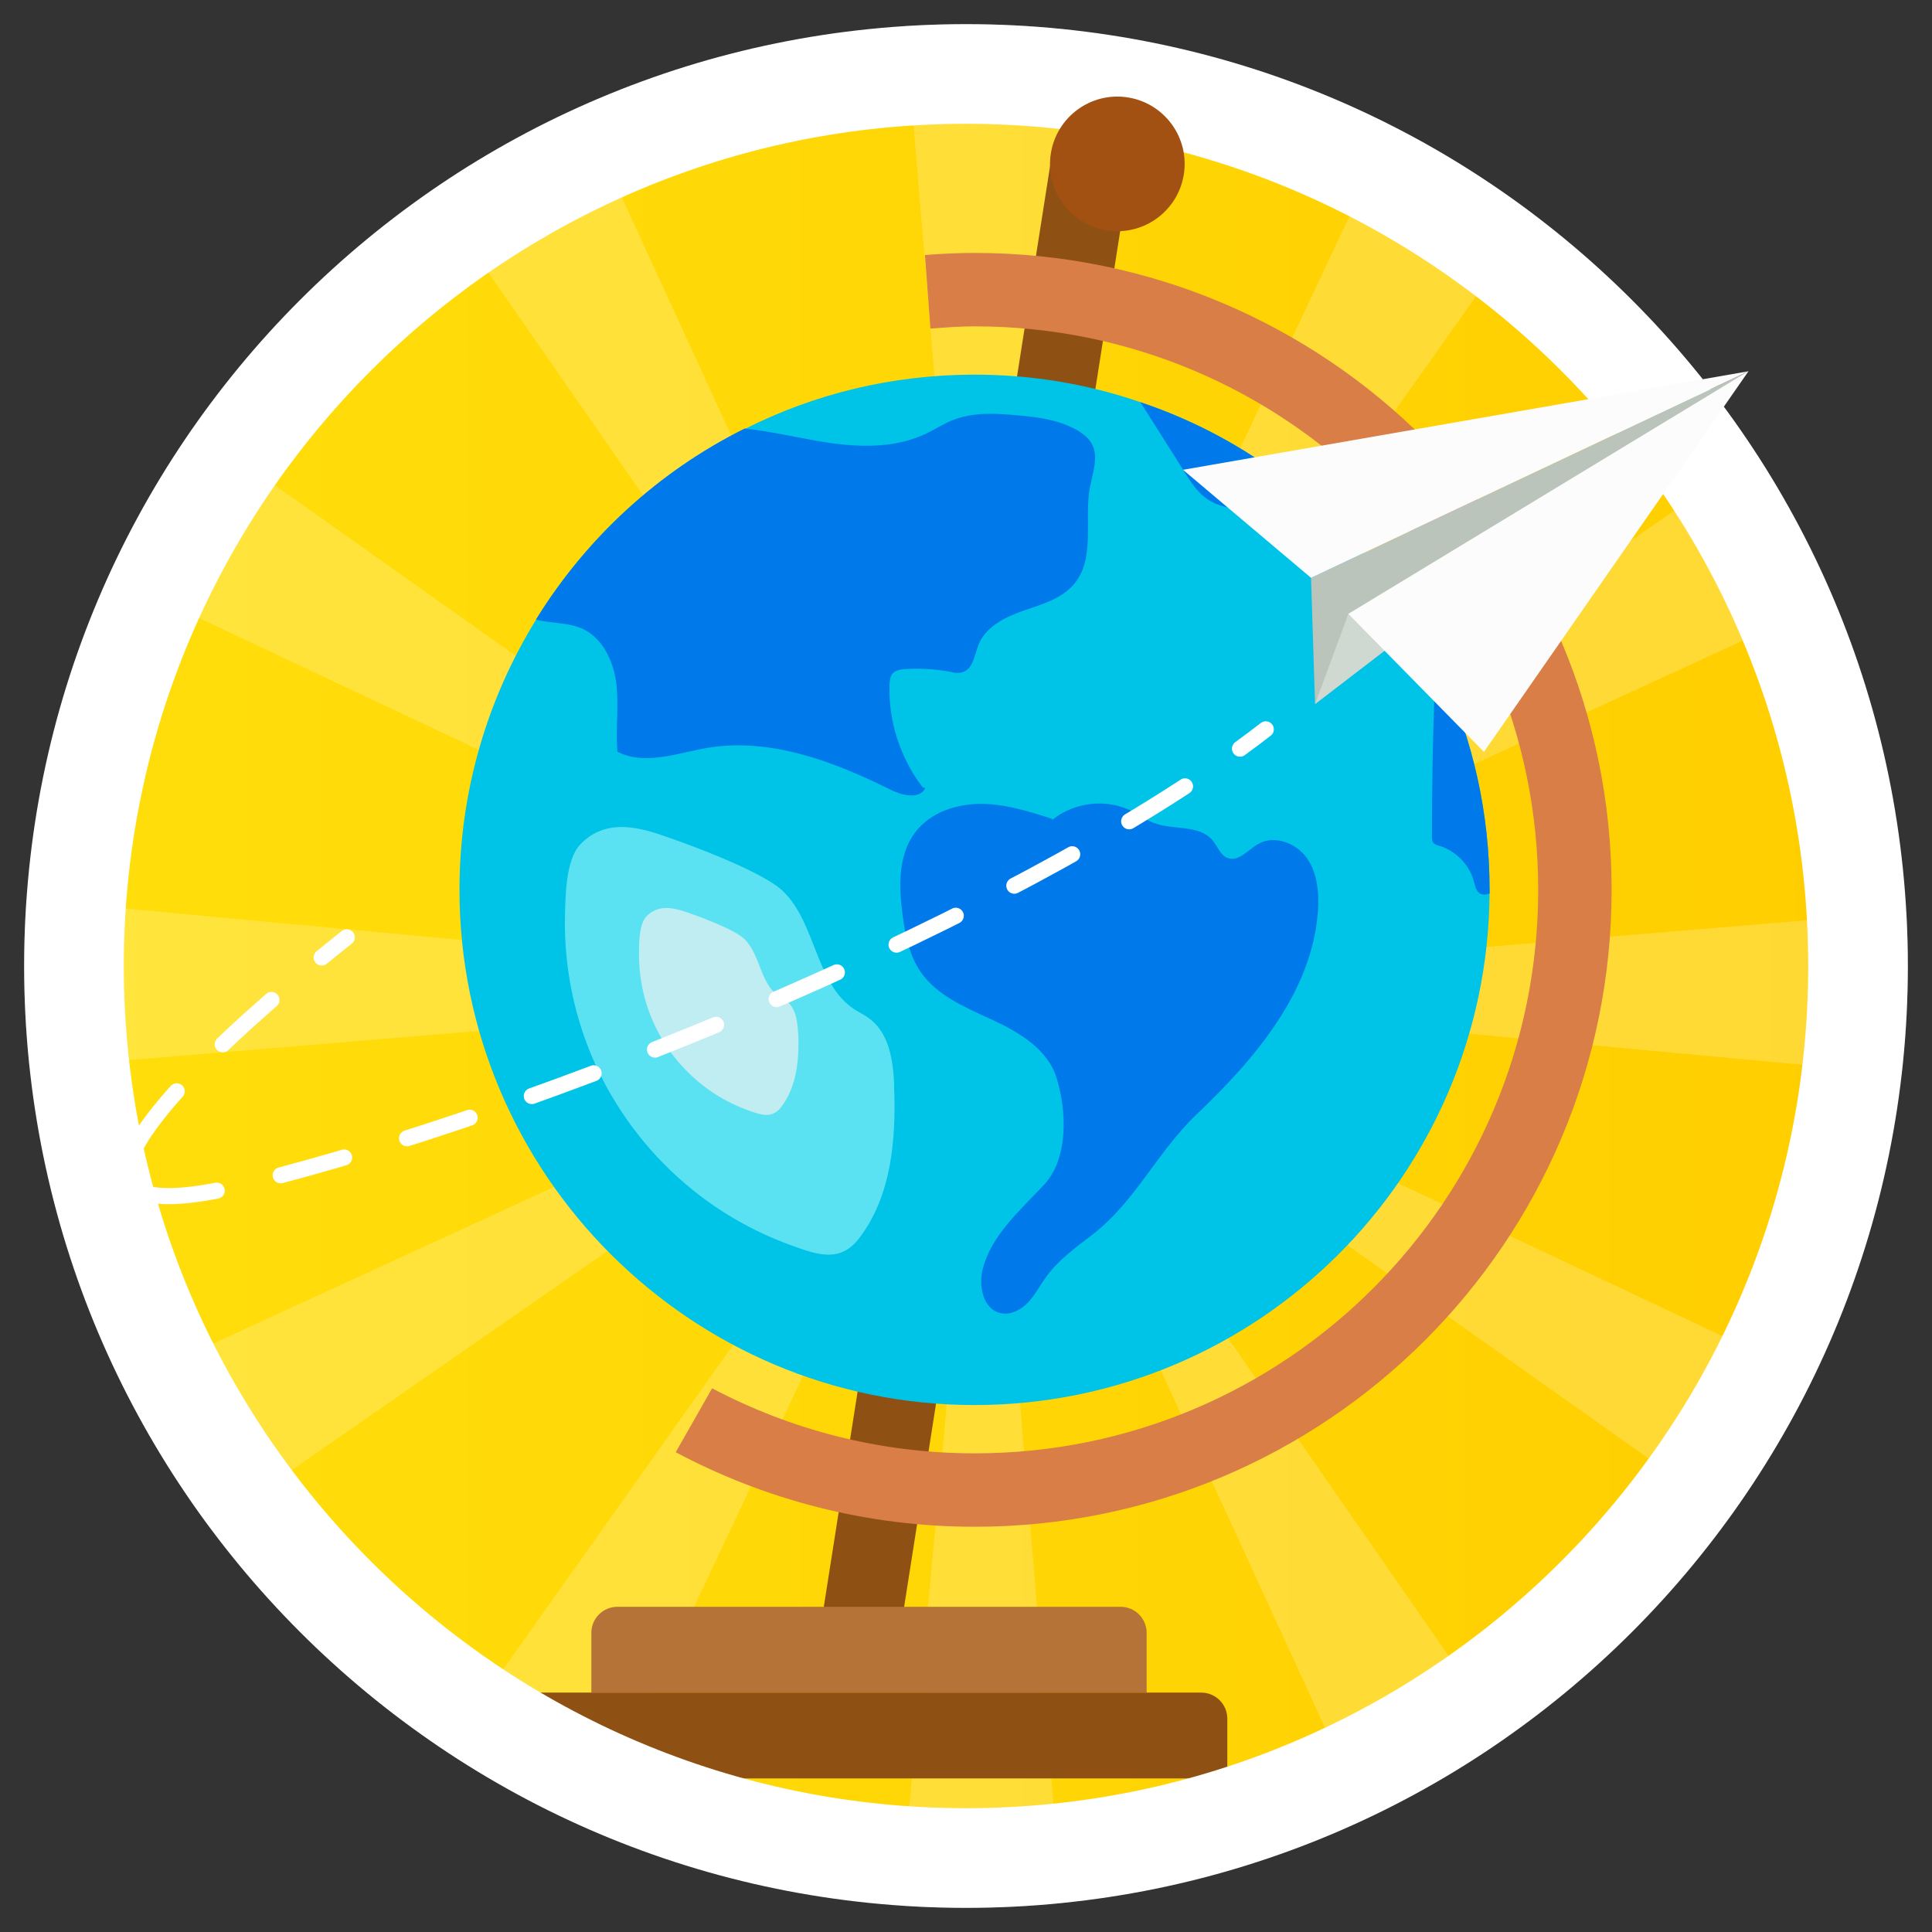 <?xml version="1.0" encoding="UTF-8"?><svg xmlns="http://www.w3.org/2000/svg" xmlns:xlink="http://www.w3.org/1999/xlink" viewBox="0 0 120 120"><rect x="0" y="0" width="120" height="120" fill="#333333" stroke="none"/><defs><style>.cls-1,.cls-2,.cls-3{fill:none;}.cls-2{stroke-dasharray:0 0 4.09 4.09;}.cls-2,.cls-3{stroke:#fff;stroke-linecap:round;stroke-miterlimit:10;}.cls-4{clip-path:url(#clippath);}.cls-5{fill:#00c3e8;}.cls-6{fill:#007aea;}.cls-7{fill:#fcfcfc;}.cls-8,.cls-9{fill:#fff;}.cls-10{fill:#b57338;}.cls-11{fill:#bac4bb;}.cls-12{fill:#8f5113;}.cls-13{fill:#d97e46;}.cls-14{fill:#bfedf2;}.cls-15{fill:#d0d9d1;}.cls-16{fill:#a35113;}.cls-17{fill:#5ae2f2;}.cls-18{fill:url(#linear-gradient-4);}.cls-18,.cls-19{mix-blend-mode:screen;opacity:.35;}.cls-19{fill:url(#linear-gradient-3);}.cls-20{clip-path:url(#clippath-1);}.cls-21{clip-path:url(#clippath-2);}.cls-22{fill:url(#_무제_그라디언트_32);}.cls-9{opacity:.2;}.cls-23{fill:url(#linear-gradient-2);}.cls-24{fill:url(#linear-gradient);mix-blend-mode:multiply;}.cls-25{isolation:isolate;}</style><linearGradient id="_무제_그라디언트_32" x1="5" y1="60" x2="115" y2="60" gradientUnits="userSpaceOnUse"><stop offset="0" stop-color="#ffde0b"/><stop offset="1" stop-color="#ffce00"/></linearGradient><clipPath id="clippath"><circle class="cls-1" cx="60" cy="60" r="58.5"/></clipPath><clipPath id="clippath-1"><circle class="cls-1" cx="60" cy="60" r="58.5"/></clipPath><clipPath id="clippath-2"><path class="cls-1" d="M88.89,143.8H29.72c-12.1,0-21.91,9.74-21.91,21.75v48.93c0,22.82,23.06,41.32,51.5,41.32s51.5-18.5,51.5-41.32v-48.93c0-12.01-9.81-21.75-21.91-21.75Z"/></clipPath><linearGradient id="linear-gradient" x1="7586.18" y1="1243.34" x2="7586.18" y2="1163.16" gradientTransform="translate(7645.88 1354) rotate(-180)" gradientUnits="userSpaceOnUse"><stop offset="0" stop-color="#c69c6d"/><stop offset=".2" stop-color="#c79e70"/><stop offset=".37" stop-color="#cba57a"/><stop offset=".52" stop-color="#d2b08b"/><stop offset=".66" stop-color="#dbc1a4"/><stop offset=".8" stop-color="#e7d6c3"/><stop offset=".94" stop-color="#f6f0e9"/><stop offset="1" stop-color="#fff"/></linearGradient><linearGradient id="linear-gradient-2" x1="7462.09" y1="1204.27" x2="7723.52" y2="1204.27" gradientTransform="translate(7645.88 1354) rotate(-180)" gradientUnits="userSpaceOnUse"><stop offset="0" stop-color="#1bc0d9"/><stop offset="1" stop-color="#1bdbd9"/></linearGradient><linearGradient id="linear-gradient-3" x1="7480.23" y1="1228.95" x2="7704.6" y2="1228.95" gradientTransform="translate(7645.88 1354) rotate(-180)" gradientUnits="userSpaceOnUse"><stop offset="0" stop-color="#fff"/><stop offset=".37" stop-color="#949494"/><stop offset=".68" stop-color="#444"/><stop offset=".89" stop-color="#131313"/><stop offset="1" stop-color="#000"/></linearGradient><linearGradient id="linear-gradient-4" x1="7480.23" y1="1237.29" x2="7704.6" y2="1237.29" xlink:href="#linear-gradient-3"/></defs><g class="cls-25"><g id="_레이어_1"><g><circle class="cls-22" cx="60" cy="60" r="55"/><g class="cls-4"><g><polygon class="cls-9" points="61.21 61.41 -40.79 69.91 -40.79 51.91 61.21 61.41"/><polygon class="cls-9" points="61.21 61.41 -22.88 119.77 -31.88 104.18 61.21 61.41"/><polygon class="cls-9" points="61.21 61.41 17.57 153.99 1.98 144.99 61.21 61.41"/><polygon class="cls-9" points="61.21 61.41 69.71 163.41 51.71 163.41 61.21 61.41"/><polygon class="cls-9" points="61.21 61.41 119.57 145.49 103.98 154.49 61.21 61.41"/><polygon class="cls-9" points="61.21 61.41 153.79 105.05 144.79 120.63 61.21 61.41"/><polygon class="cls-9" points="61.21 61.41 163.21 52.91 163.21 70.91 61.21 61.41"/><polygon class="cls-9" points="61.21 61.41 145.29 3.05 154.29 18.63 61.21 61.41"/><polygon class="cls-9" points="61.21 61.41 104.84 -31.18 120.43 -22.18 61.21 61.41"/><polygon class="cls-9" points="61.21 61.41 52.71 -40.59 70.71 -40.59 61.21 61.41"/><polygon class="cls-9" points="61.21 61.41 2.84 -22.68 18.43 -31.68 61.21 61.41"/><polygon class="cls-9" points="61.21 61.41 -31.38 17.77 -22.38 2.18 61.21 61.41"/></g></g><g class="cls-20"><g><polygon class="cls-12" points="65.35 9.5 50.75 102.46 55.74 102.46 70.22 10.26 65.35 9.5"/><path class="cls-5" d="M92.52,55.27v.23c-.13,17.58-14.41,31.77-32,31.77s-31.98-14.32-31.98-32c0-6.14,1.74-11.89,4.75-16.77,3.12-5.06,7.61-9.2,12.96-11.86h.02c4.3-2.17,9.13-3.37,14.26-3.37,3.6,0,7.06,.59,10.3,1.71,3.58,1.2,6.87,3.02,9.74,5.36,3.84,3.09,6.96,7.05,9.03,11.58,1.89,4.06,2.92,8.59,2.92,13.35Z"/><path class="cls-13" d="M60.53,15.71c-1.04,0-2.06,.05-3.08,.13l.34,4.57c.91-.07,1.82-.14,2.75-.14,19.33,0,35,15.67,35,35s-15.67,35-35,35c-5.89,0-11.44-1.47-16.31-4.04l-2.26,3.97c5.54,2.95,11.86,4.63,18.57,4.63,21.85,0,39.56-17.71,39.56-39.56S82.38,15.71,60.53,15.71Z"/><path class="cls-10" d="M38.35,99.8h31.25c.9,0,1.62,.73,1.62,1.62v3.71H36.73v-3.71c0-.9,.73-1.62,1.62-1.62Z"/><path class="cls-12" d="M33.34,105.13h41.27c.9,0,1.62,.73,1.62,1.62v3.71H31.72v-3.71c0-.9,.73-1.62,1.62-1.62Z"/><path class="cls-6" d="M81.17,53.29c-.67-.93-2.02-1.45-3.02-.87-.63,.36-1.22,1.13-1.9,.87-.45-.17-.62-.71-.93-1.09-.83-1-2.45-.62-3.67-1.09-.46-.18-.87-.48-1.31-.71-1.59-.83-3.67-.59-5.03,.57l.07-.1c-1.45-.47-2.94-.94-4.47-.94-1.53,0-3.13,.54-4.06,1.76-1.08,1.41-1.02,3.37-.79,5.13,.16,1.24,.41,2.51,1.12,3.54,1.03,1.51,2.85,2.24,4.51,3.01,1.66,.77,3.41,1.84,3.94,3.59,.64,2.08,.72,5-.76,6.6-1.48,1.6-3.26,3.11-3.82,5.22-.29,1.08,0,2.54,1.1,2.78,.63,.14,1.27-.21,1.71-.67s.73-1.05,1.11-1.57c.74-1.03,1.79-1.8,2.8-2.57,2.77-2.11,4.03-5.12,6.55-7.53,3.64-3.46,7.19-7.63,7.54-12.64,.08-1.15-.04-2.37-.7-3.31Z"/><path class="cls-6" d="M67.7,30.23c-.38,2.02,.35,4.39-.95,6-.76,.94-2,1.3-3.15,1.69-1.13,.39-2.37,.99-2.81,2.1-.26,.62-.33,1.48-.95,1.71-.3,.12-.61,.05-.92-.02-.9-.16-1.81-.21-2.73-.15-.26,.02-.56,.07-.74,.26-.16,.18-.18,.44-.2,.67-.08,2.28,.66,4.58,2.04,6.39l.18,.08c-.38,.72-1.46,.44-2.18,.08-3.55-1.77-7.51-3.25-11.4-2.58-1.86,.33-3.86,1.1-5.54,.23-.12-1.41,.1-2.84-.07-4.25-.18-1.4-.87-2.87-2.18-3.42-.85-.36-1.94-.3-2.81-.54,3.12-5.06,7.61-9.2,12.96-11.86h.02c1.89,.2,3.73,.69,5.62,.94,1.89,.23,3.86,.21,5.59-.61,.57-.26,1.1-.62,1.68-.85,1.28-.51,2.71-.43,4.07-.3,1.31,.11,2.68,.3,3.81,1,.3,.2,.59,.43,.77,.76,.44,.79,.07,1.77-.1,2.66Z"/><path class="cls-6" d="M80.56,30.33c-.05,.36-.3,.67-.62,.84-.38,.23-.82,.31-1.26,.36-1.33,.16-2.79,.18-3.84-.64-.53-.41-.89-.97-1.23-1.51-.92-1.48-1.86-2.94-2.78-4.4,3.58,1.2,6.87,3.02,9.74,5.36Z"/><path class="cls-6" d="M92.52,55.27v.23s-.07,.03-.1,.03c-.16,.05-.33,.05-.48-.02-.25-.13-.31-.46-.39-.74-.26-1.03-1.1-1.91-2.14-2.23-.15-.05-.31-.08-.39-.21-.08-.11-.08-.25-.08-.38,0-2.91,.05-5.8,.15-8.71,.02-.46,.07-.99,.41-1.28,.03-.03,.07-.05,.1-.05,1.89,4.06,2.92,8.59,2.92,13.35Z"/><path class="cls-17" d="M55.54,67.43c-.06-1.52-.3-3.23-1.52-4.15-.3-.23-.65-.39-.97-.6-2.41-1.6-2.34-5.32-4.42-7.33-1.43-1.38-7.02-3.32-7.9-3.6-1.55-.48-3.29-.75-4.68,.69-.93,.97-.93,3.27-.96,4.5-.07,3.56,.77,7.12,2.43,10.28,.24,.46,.5,.9,.77,1.34,1.68,2.7,3.96,5.01,6.64,6.72,1.34,.85,2.78,1.56,4.27,2.09,1.59,.57,2.99,1.08,4.17-.47,2.01-2.63,2.3-6.17,2.16-9.48Z"/><path class="cls-14" d="M49.57,64.17c-.03-.74-.15-1.56-.73-2.01-.15-.11-.32-.19-.47-.29-1.17-.78-1.13-2.58-2.14-3.55-.69-.67-3.4-1.61-3.82-1.74-.75-.23-1.59-.36-2.26,.34-.45,.47-.45,1.58-.46,2.18-.03,1.72,.37,3.45,1.17,4.97,.12,.22,.24,.44,.37,.65,.81,1.31,1.92,2.42,3.21,3.25,.65,.41,1.34,.75,2.07,1.01,.77,.27,1.45,.52,2.02-.23,.97-1.27,1.12-2.99,1.05-4.59Z"/></g></g><path class="cls-8" d="M60,7.69c28.84,0,52.31,23.47,52.31,52.31s-23.47,52.31-52.31,52.31S7.69,88.84,7.69,60,31.16,7.69,60,7.69m0-6.19C27.69,1.5,1.5,27.69,1.5,60s26.19,58.5,58.5,58.5,58.5-26.19,58.5-58.5S92.31,1.5,60,1.5h0Z"/><g><path class="cls-3" d="M21.54,58.22s-.6,.47-1.56,1.25"/><path class="cls-2" d="M16.86,62.11c-6.43,5.62-15.66,14.97-1.36,11.39,18.54-4.64,45.02-15.63,59.84-25.82"/><path class="cls-3" d="M77.02,46.5c.55-.4,1.08-.8,1.6-1.2"/></g><g><polygon class="cls-11" points="81.43 35.89 81.68 43.73 108.6 23.06 81.43 35.89"/><polygon class="cls-7" points="81.43 35.89 73.48 29.18 108.6 23.06 81.43 35.89"/><polygon class="cls-15" points="108.6 23.06 83.75 38.13 81.68 43.73 108.6 23.06"/><polygon class="cls-7" points="92.17 46.7 108.6 23.06 83.75 38.13 92.17 46.7"/></g></g><path class="cls-16" d="M73.53,10.83c-.36,2.28-2.5,3.84-4.78,3.48-2.28-.36-3.84-2.5-3.48-4.78,.36-2.28,2.5-3.84,4.78-3.48,2.28,.36,3.84,2.5,3.48,4.78Z"/><g class="cls-21"><g><path class="cls-24" d="M125,115H-5.6v69.33c11.62,6.34,25.57,8.97,36.48,3.7,12.3-5.95,10.81-17.19,21.83-20.08,12.64-3.32,17.52,10.7,36.73,13.01,15.84,1.91,29.93-5.49,35.57-9.05v-56.91Z"/><path class="cls-23" d="M125,115H-5.6v63.46c11.62,5.84,25.57,8.26,36.48,3.4,12.3-5.48,10.81-15.82,21.83-18.48,12.64-3.05,17.52,9.85,36.73,11.98,15.84,1.76,29.93-5.05,35.57-8.33v-52.03Z"/><path class="cls-19" d="M125,115H-5.6v14.19c10.84,4.76,27.69,7.71,40.01,4.67,10.56-2.6,9.28-7.52,18.73-8.78,10.85-1.45,15.04,4.68,31.52,5.69,16.94,1.04,31.55-4.24,32.71-4.72,3.02-1.24,5.42-2.6,7.63-3.94v-7.11Z"/><path class="cls-18" d="M-5.6,115v1.55c10.84,1.51,27.69,2.45,40.01,1.48,10.56-.83,9.28-2.39,18.73-2.79,10.85-.46,15.04,1.49,31.52,1.81,16.94,.33,31.55-1.35,32.71-1.5,1.38-.18,2.62-.37,3.78-.56H-5.6Z"/></g></g></g></g></svg>